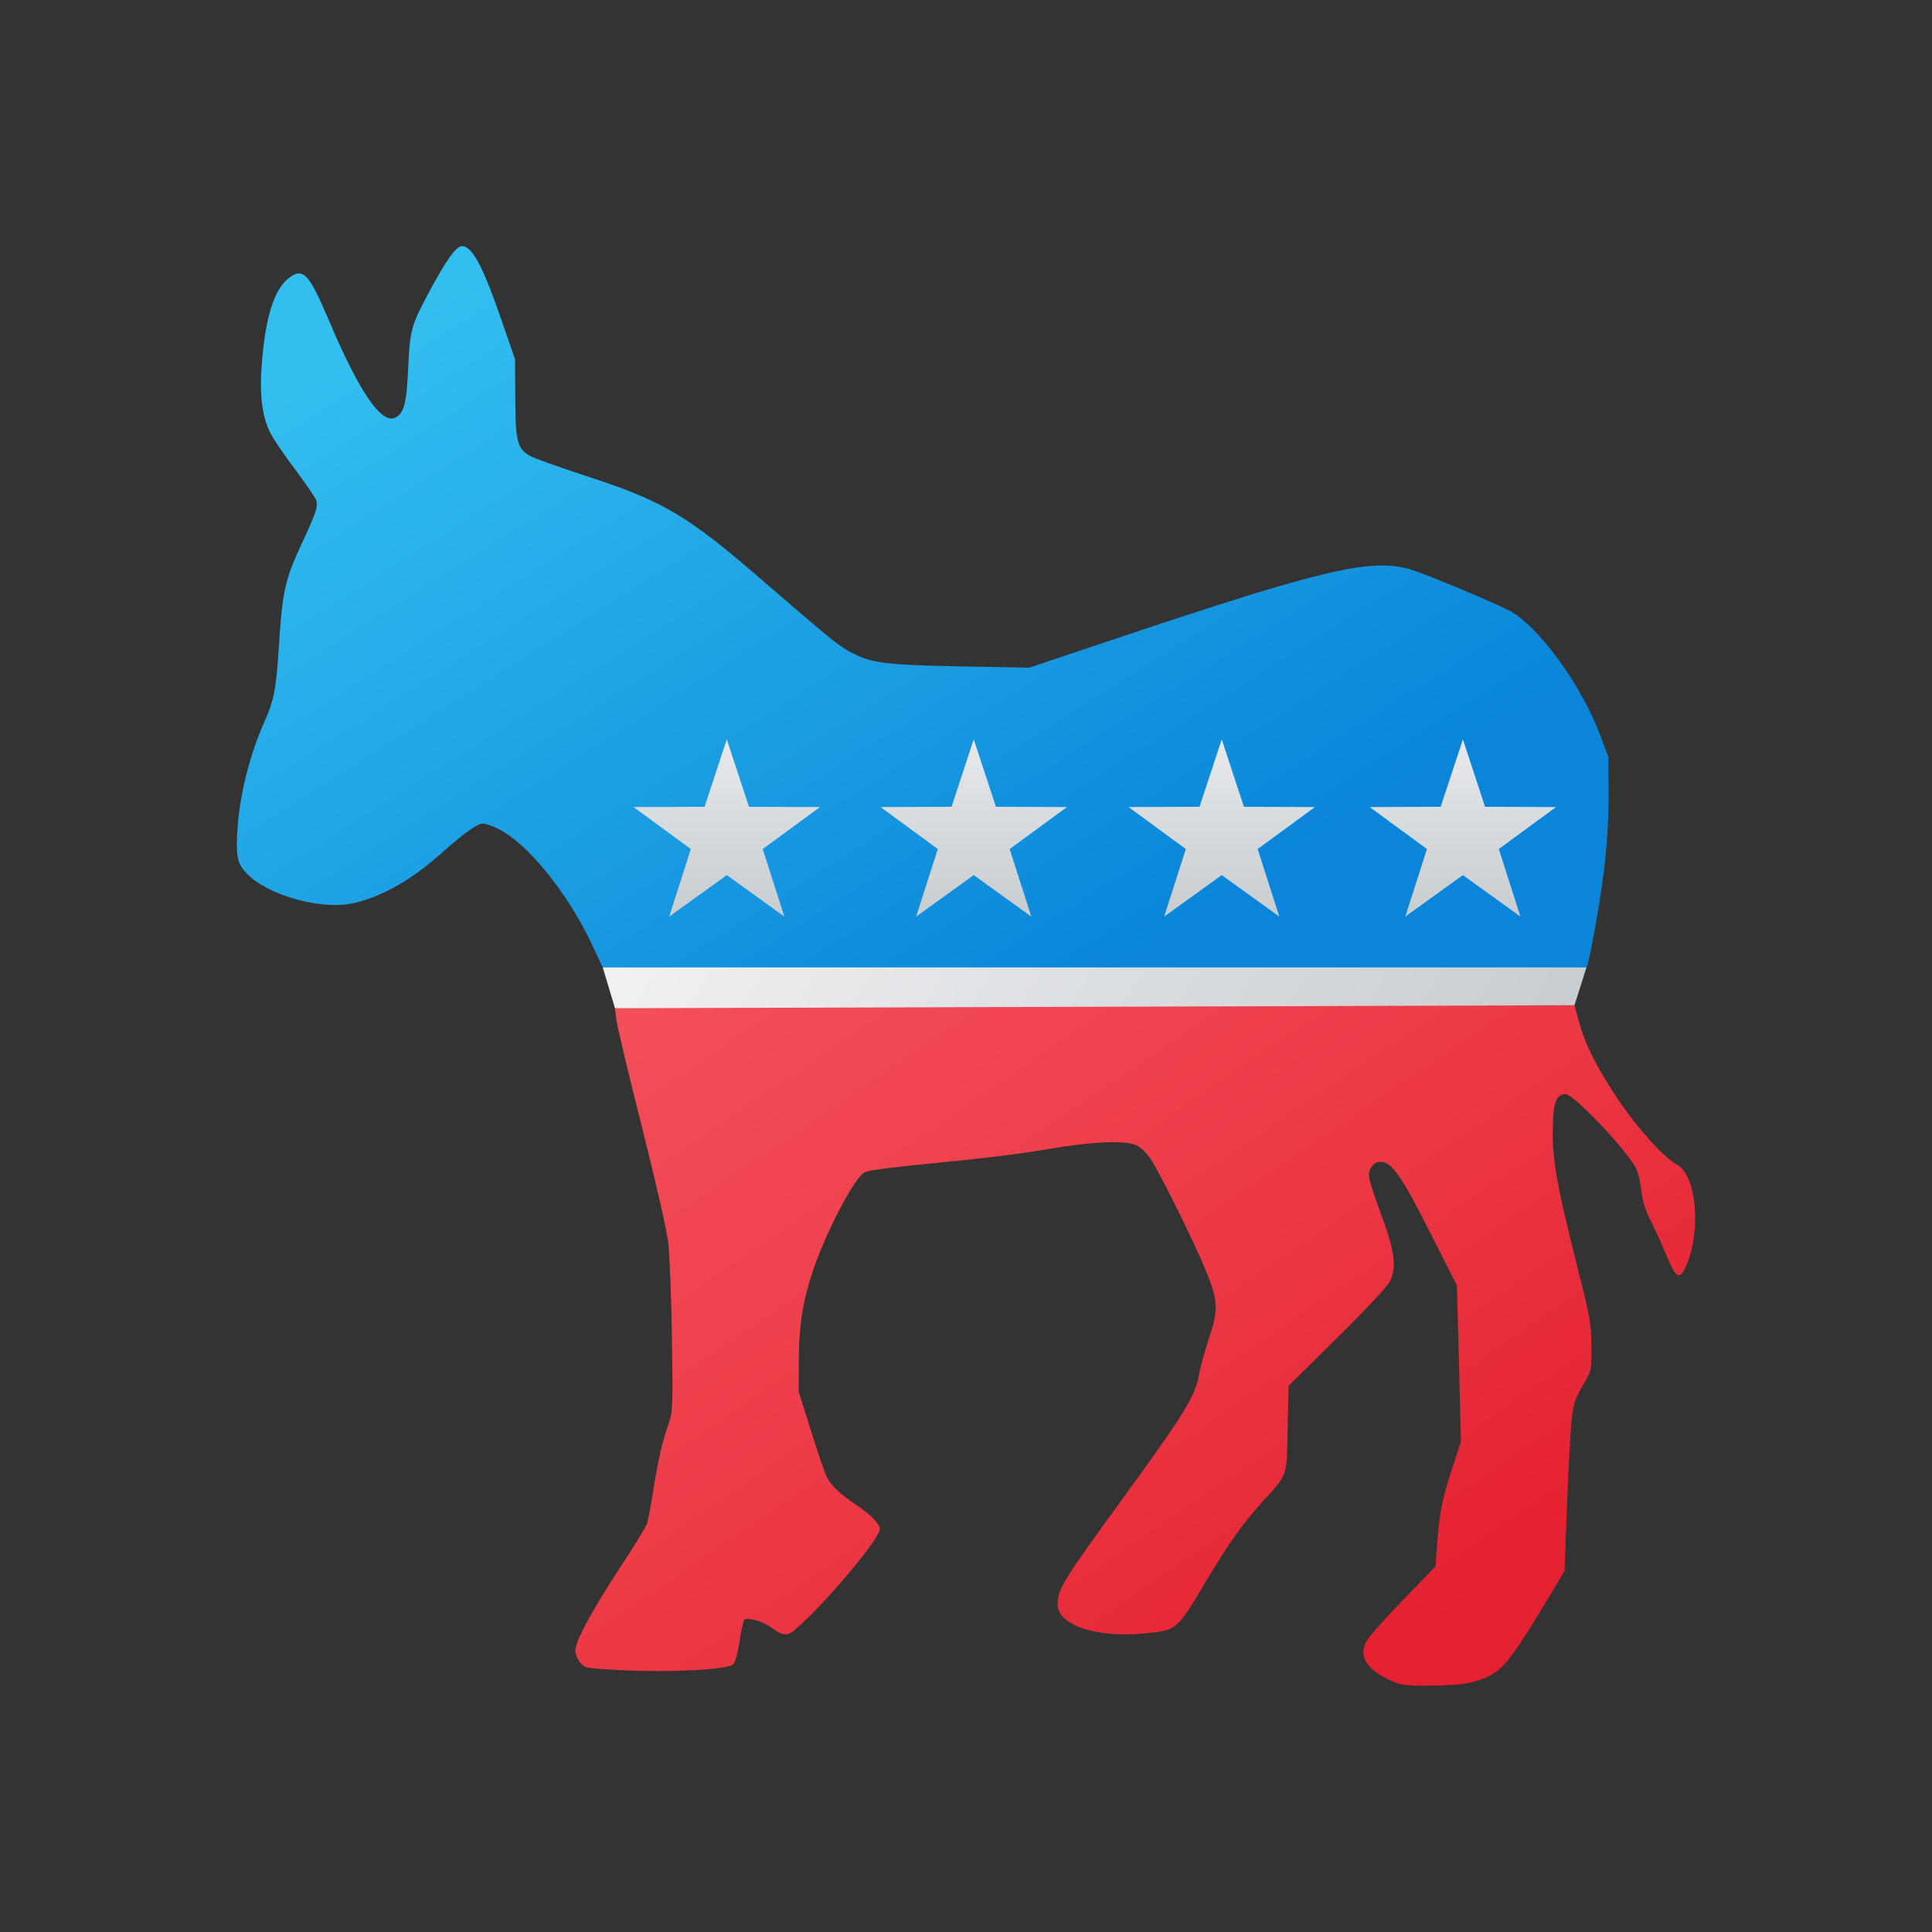 <svg xmlns="http://www.w3.org/2000/svg" viewBox="0 0 48 48"><rect x="0" y="0" width="48" height="48" fill="#333333" stroke="none"/><linearGradient id="CcW9LIirQQBjCnsy5Z3pZa" x1="13.852" x2="26.171" y1="5.5" y2="24.968" gradientUnits="userSpaceOnUse"><stop offset="0" stop-color="#33bef0"/><stop offset="1" stop-color="#0a85d9"/></linearGradient><path fill="url(#CcW9LIirQQBjCnsy5Z3pZa)" d="M14.975,24.035l12.208,0.011c6.711,0.011,12.218,0.005,12.234-0.011	c0.016-0.016,0.068-0.226,0.116-0.473c0.31-1.587,0.431-2.659,0.431-3.784l-0.005-0.972l-0.194-0.52	c-0.473-1.277-1.561-2.759-2.286-3.127c-0.462-0.231-2.065-0.899-2.423-1.009c-0.977-0.294-2.17-0.016-7.336,1.718l-2.149,0.72	l-1.713-0.032c-1.881-0.037-2.207-0.079-2.722-0.352c-0.3-0.158-0.557-0.368-2.202-1.792c-1.86-1.613-2.47-1.971-4.388-2.591	c-0.673-0.221-1.303-0.447-1.398-0.504c-0.3-0.184-0.342-0.373-0.347-1.445l-0.005-0.946l-0.3-0.867	c-0.489-1.429-0.757-1.944-1.019-1.944c-0.142,0-0.389,0.342-0.825,1.156c-0.431,0.804-0.468,0.93-0.51,1.866	c-0.042,0.888-0.1,1.119-0.315,1.235C9.483,10.555,8.931,9.751,8.18,7.98C7.665,6.766,7.523,6.619,7.139,6.939	C6.813,7.218,6.603,7.875,6.514,8.926c-0.074,0.799-0.016,1.366,0.179,1.782c0.063,0.147,0.347,0.568,0.625,0.935	c0.273,0.368,0.52,0.72,0.536,0.783c0.053,0.158,0,0.315-0.368,1.104c-0.399,0.857-0.473,1.188-0.552,2.454	c-0.074,1.151-0.121,1.403-0.368,1.955c-0.368,0.83-0.615,1.818-0.667,2.685c-0.042,0.673-0.005,0.836,0.247,1.093	c0.526,0.536,1.86,0.904,2.643,0.72c0.72-0.168,1.45-0.583,2.202-1.261c0.547-0.483,0.867-0.715,1.009-0.715	c0.063,0,0.231,0.058,0.378,0.131c0.72,0.357,1.697,1.556,2.291,2.796L14.975,24.035z"/><linearGradient id="CcW9LIirQQBjCnsy5Z3pZb" x1="19.318" x2="33.233" y1="22.175" y2="42.664" gradientUnits="userSpaceOnUse"><stop offset="0" stop-color="#f44f5a"/><stop offset=".443" stop-color="#ee3d4a"/><stop offset="1" stop-color="#e52030"/></linearGradient><path fill="url(#CcW9LIirQQBjCnsy5Z3pZb)" d="M41.66,28.932c-0.315-0.163-0.977-0.899-1.461-1.619c-0.541-0.815-0.809-1.345-0.967-1.923	l-0.116-0.415H28.423c-5.875,0.005-11.241,0.021-11.919,0.042l-1.224,0.032l0.032,0.284c0.021,0.158,0.305,1.356,0.636,2.664	c0.368,1.471,0.62,2.57,0.657,2.896c0.032,0.289,0.074,1.34,0.089,2.339c0.026,1.729,0.021,1.829-0.079,2.128	c-0.168,0.489-0.258,0.888-0.378,1.629c-0.058,0.378-0.131,0.762-0.163,0.862c-0.037,0.1-0.342,0.604-0.688,1.125	c-0.678,1.035-1.093,1.803-1.093,2.034c0,0.084,0.058,0.215,0.121,0.294c0.121,0.142,0.137,0.142,0.988,0.189	c1.188,0.063,2.628-0.005,2.806-0.137c0.053-0.037,0.11-0.231,0.163-0.557c0.042-0.268,0.095-0.515,0.11-0.541	c0.053-0.089,0.426,0,0.657,0.163c0.384,0.263,0.415,0.258,0.767-0.068c0.757-0.699,1.955-2.144,1.955-2.36	c0-0.131-0.215-0.352-0.594-0.61c-0.389-0.258-0.61-0.468-0.72-0.678c-0.053-0.105-0.231-0.625-0.399-1.161l-0.305-0.972	l0.005-0.788c0-0.888,0.11-1.529,0.389-2.323c0.31-0.878,0.914-2.044,1.193-2.297c0.105-0.095,0.331-0.121,2.822-0.373	c0.462-0.047,1.266-0.152,1.787-0.242c1.135-0.194,1.955-0.226,2.218-0.084c0.095,0.047,0.236,0.189,0.321,0.315	c0.215,0.31,1.077,2.044,1.361,2.738c0.331,0.804,0.342,1.009,0.095,1.739c-0.105,0.321-0.215,0.715-0.242,0.888	c-0.089,0.536-0.368,0.988-1.95,3.158c-1.435,1.971-1.566,2.186-1.566,2.554c0,0.515,0.951,0.841,2.149,0.725	c0.825-0.079,0.804-0.058,1.571-1.351c0.557-0.93,0.909-1.419,1.435-1.992c0.562-0.615,0.541-0.562,0.562-1.766l0.021-1.041	l1.182-1.167c0.652-0.641,1.24-1.266,1.314-1.393c0.194-0.331,0.158-0.741-0.158-1.598c-0.363-0.993-0.389-1.104-0.284-1.272	c0.063-0.095,0.137-0.137,0.242-0.137c0.268,0,0.526,0.373,1.235,1.782l0.652,1.293l0.053,1.939l0.047,1.939l-0.226,0.688	c-0.242,0.746-0.31,1.093-0.368,1.892l-0.037,0.52l-0.82,0.846c-0.452,0.468-0.867,0.935-0.914,1.046	c-0.152,0.321-0.005,0.604,0.441,0.851c0.394,0.215,0.515,0.231,1.309,0.215c0.552-0.011,0.788-0.042,1.056-0.131	c0.557-0.179,0.736-0.389,1.739-2.055l0.394-0.657l0.063-1.682c0.037-0.925,0.089-1.871,0.116-2.102	c0.053-0.426,0.074-0.478,0.342-0.946c0.147-0.252,0.152-0.289,0.147-0.867c-0.005-0.562-0.032-0.699-0.352-1.971	c-0.531-2.102-0.636-2.733-0.604-3.568c0.016-0.526,0.1-0.715,0.315-0.715c0.194,0,1.519,1.387,1.75,1.845	c0.047,0.084,0.105,0.331,0.131,0.552c0.037,0.289,0.105,0.504,0.247,0.778c0.105,0.205,0.279,0.589,0.384,0.846	c0.236,0.583,0.336,0.62,0.51,0.184C42.27,30.498,42.133,29.179,41.66,28.932z"/><linearGradient id="CcW9LIirQQBjCnsy5Z3pZc" x1="14.079" x2="35.94" y1="16.29" y2="29.885" gradientUnits="userSpaceOnUse"><stop offset="0" stop-color="#fafafb"/><stop offset="1" stop-color="#c8cdd1"/></linearGradient><polygon fill="url(#CcW9LIirQQBjCnsy5Z3pZc)" points="14.975,24.035 15.279,25.049 39.117,24.975 39.416,24.035"/><linearGradient id="CcW9LIirQQBjCnsy5Z3pZd" x1="18.057" x2="18.057" y1="15.851" y2="22.664" gradientUnits="userSpaceOnUse"><stop offset="0" stop-color="#fafafb"/><stop offset="1" stop-color="#c8cdd1"/></linearGradient><polygon fill="url(#CcW9LIirQQBjCnsy5Z3pZd)" fill-rule="evenodd" points="18.057,18.369 18.608,20.045 20.372,20.051 18.949,21.094 19.488,22.773 18.057,21.742 16.626,22.773 17.164,21.094 15.741,20.051 17.505,20.045" clip-rule="evenodd"/><linearGradient id="CcW9LIirQQBjCnsy5Z3pZe" x1="24.192" x2="24.192" y1="15.851" y2="22.664" gradientUnits="userSpaceOnUse"><stop offset="0" stop-color="#fafafb"/><stop offset="1" stop-color="#c8cdd1"/></linearGradient><polygon fill="url(#CcW9LIirQQBjCnsy5Z3pZe)" fill-rule="evenodd" points="24.192,18.369 24.744,20.045 26.508,20.051 25.084,21.094 25.623,22.773 24.192,21.742 22.761,22.773 23.3,21.094 21.877,20.051 23.641,20.045" clip-rule="evenodd"/><linearGradient id="CcW9LIirQQBjCnsy5Z3pZf" x1="30.354" x2="30.354" y1="15.851" y2="22.664" gradientUnits="userSpaceOnUse"><stop offset="0" stop-color="#fafafb"/><stop offset="1" stop-color="#c8cdd1"/></linearGradient><polygon fill="url(#CcW9LIirQQBjCnsy5Z3pZf)" fill-rule="evenodd" points="30.354,18.369 30.905,20.045 32.669,20.051 31.246,21.094 31.785,22.773 30.354,21.742 28.923,22.773 29.462,21.094 28.039,20.051 29.802,20.045" clip-rule="evenodd"/><linearGradient id="CcW9LIirQQBjCnsy5Z3pZg" x1="36.345" x2="36.345" y1="15.851" y2="22.664" gradientUnits="userSpaceOnUse"><stop offset="0" stop-color="#fafafb"/><stop offset="1" stop-color="#c8cdd1"/></linearGradient><polygon fill="url(#CcW9LIirQQBjCnsy5Z3pZg)" fill-rule="evenodd" points="36.345,18.369 36.896,20.045 38.66,20.051 37.237,21.094 37.776,22.773 36.345,21.742 34.914,22.773 35.452,21.094 34.029,20.051 35.793,20.045" clip-rule="evenodd"/></svg>